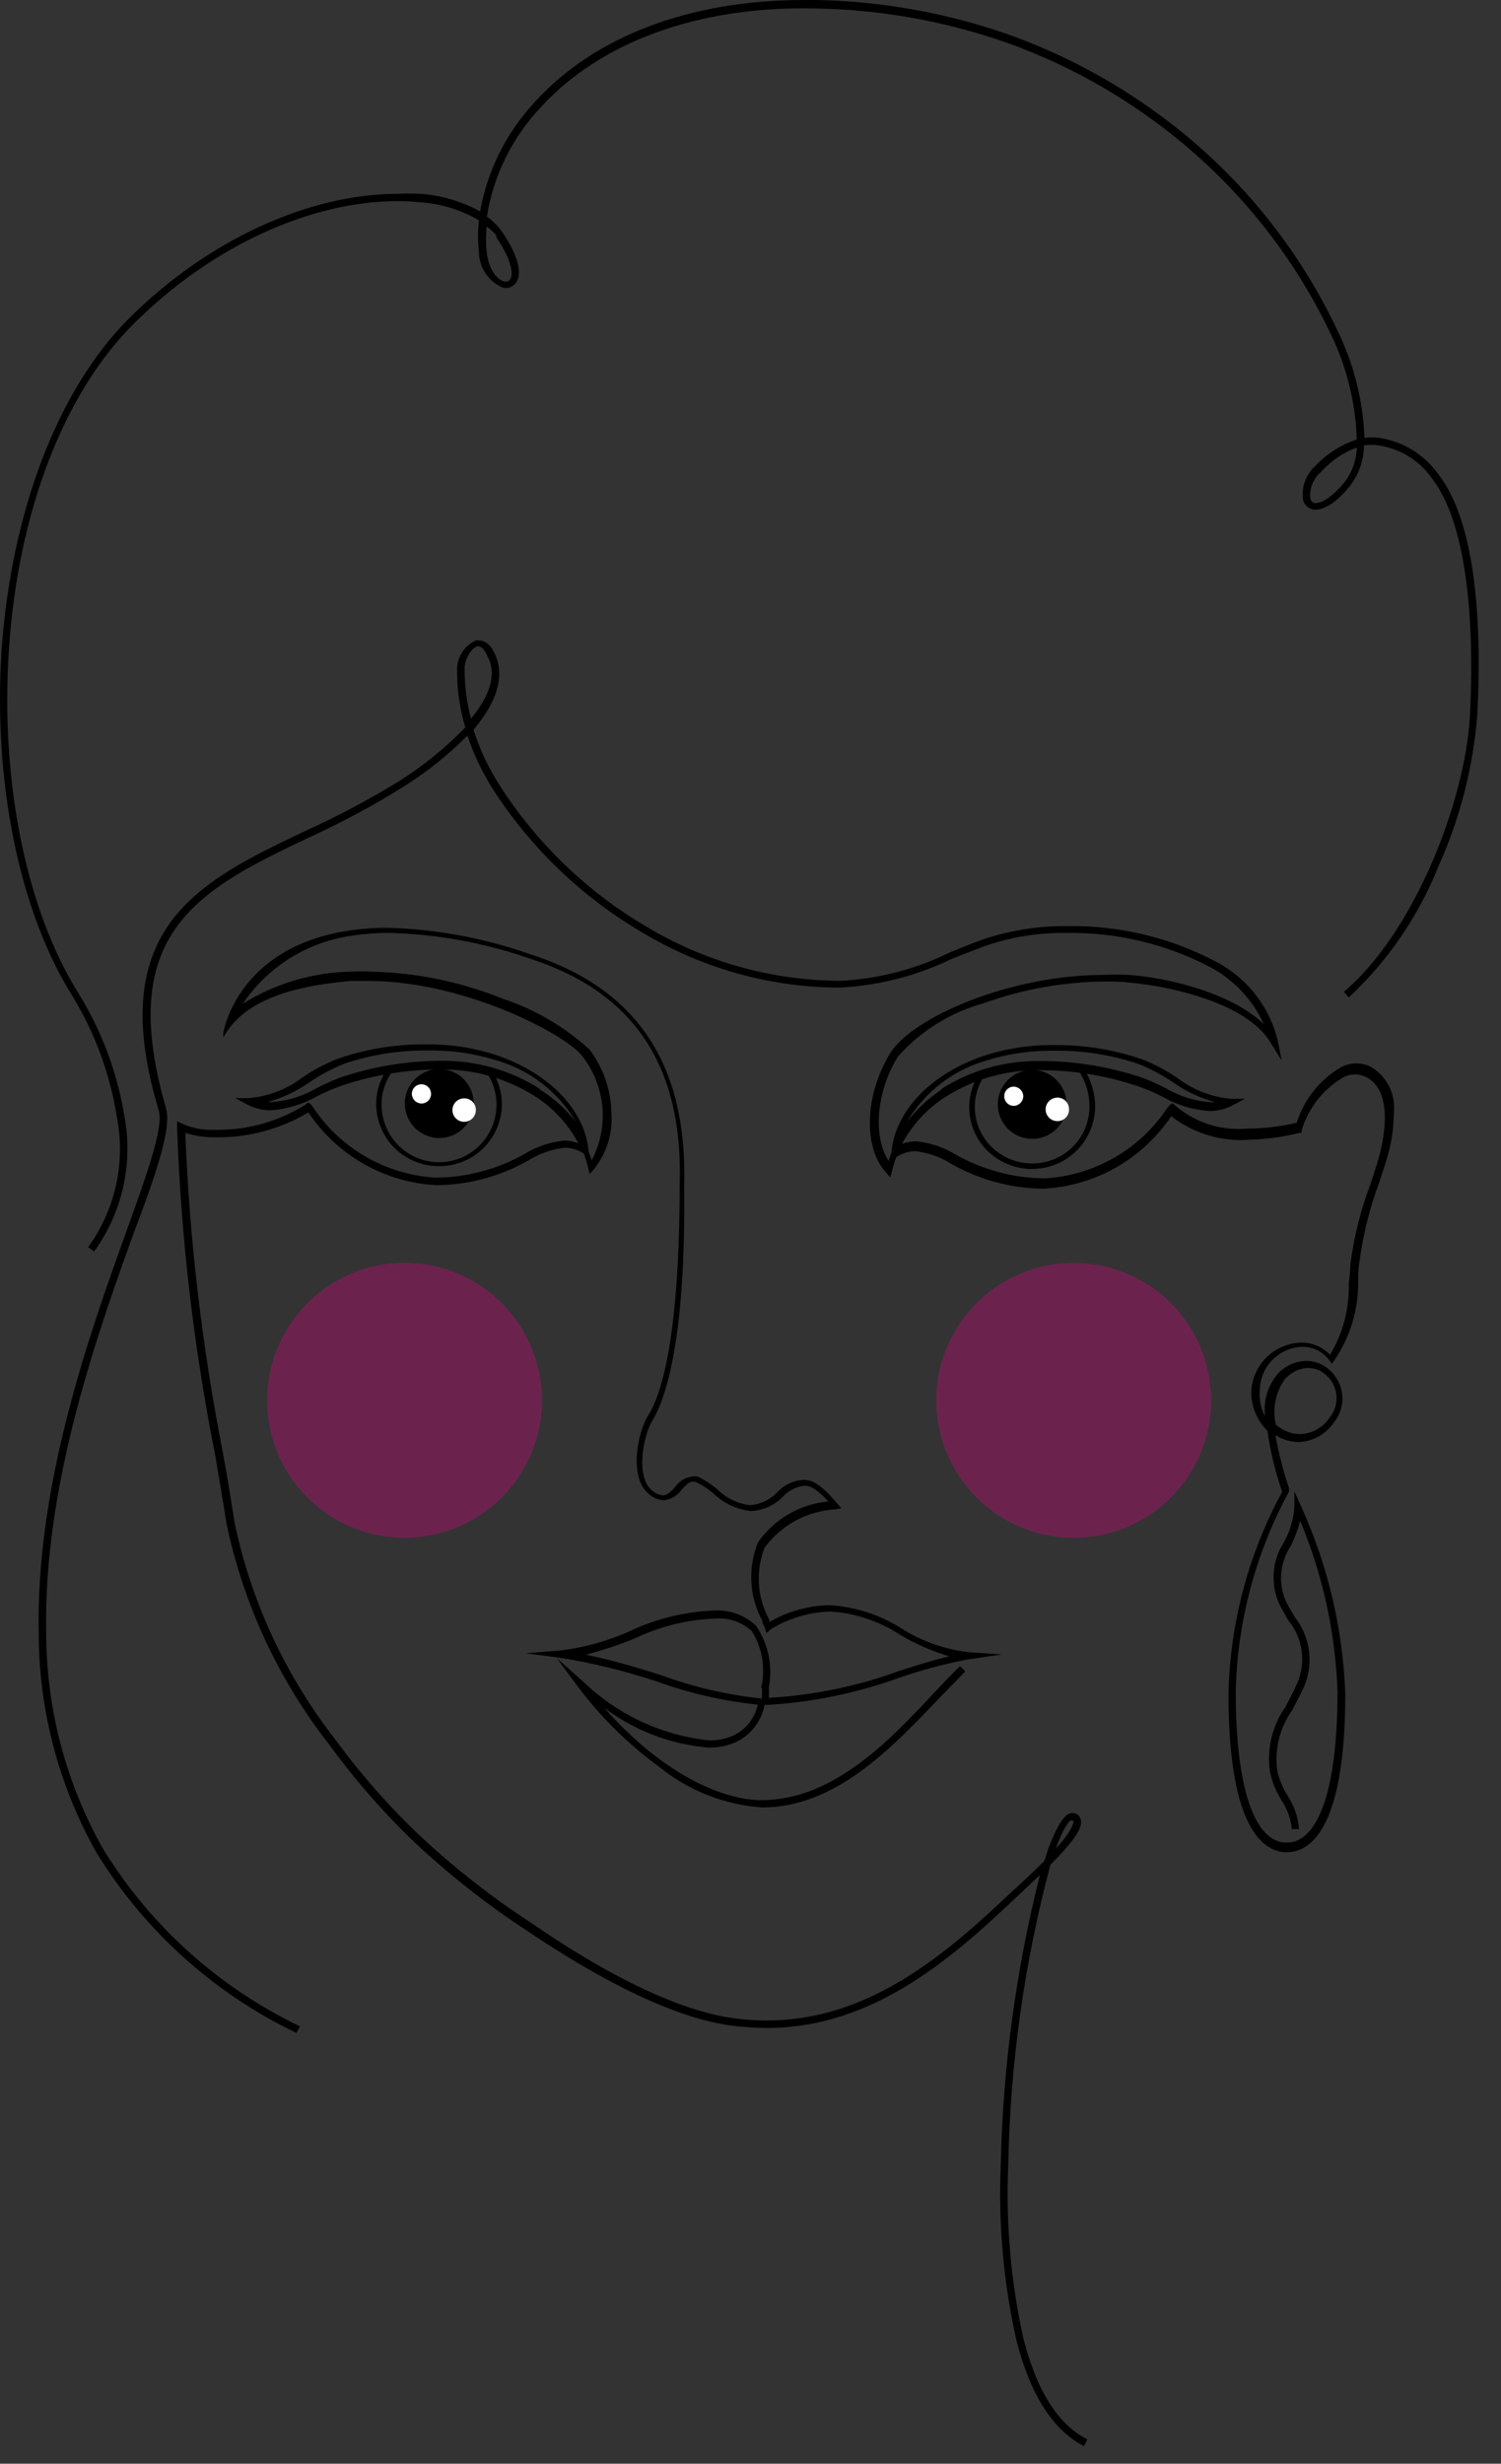 <svg width="64" height="105" viewBox="0 0 64 105" fill="none" xmlns="http://www.w3.org/2000/svg">
<rect x="0" y="0" width="64" height="105" fill="#333333" stroke="none"/>
<path d="M43.63 99.64C43.099 97.228 42.883 94.757 42.99 92.29C43.067 87.96 43.672 83.654 44.79 79.47C45.79 78.47 46.18 77.89 46.08 77.54C46.062 77.467 46.021 77.402 45.963 77.354C45.906 77.305 45.835 77.276 45.76 77.27H45.72C45.53 77.27 45.22 77.42 44.72 78.73C44.66 78.91 44.59 79.1 44.53 79.31C44 79.84 43.42 80.37 43.08 80.68L42.62 81.11C39.85 83.7 36.73 86.11 32.69 86.11C32.215 86.112 31.74 86.078 31.27 86.01C28.52 85.64 25.11 83.65 22.74 82.01C20.956 80.857 19.282 79.541 17.74 78.08C16.483 76.868 15.332 75.55 14.3 74.14C12.18 71.425 10.709 68.261 10 64.89C9.85 63.89 9.68 62.89 9.51 61.94C8.62 57.435 8.082 52.868 7.9 48.28C8.327 48.414 8.773 48.478 9.22 48.47C10.602 48.483 11.962 48.116 13.15 47.41C13.756 48.316 14.565 49.068 15.513 49.606C16.461 50.145 17.521 50.454 18.61 50.51C19.982 50.498 21.327 50.137 22.52 49.46C22.996 49.161 23.532 48.974 24.09 48.91C24.375 48.919 24.651 49.005 24.89 49.16C24.961 49.35 25.021 49.544 25.07 49.74L25.14 50.03L25.34 49.81C25.871 49.139 26.132 48.294 26.07 47.44C26.054 46.456 25.724 45.504 25.13 44.72C24.052 43.744 22.781 43.005 21.4 42.55C19.624 41.836 17.734 41.45 15.82 41.41C15.534 41.394 15.246 41.394 14.96 41.41C13.328 41.44 11.734 41.914 10.35 42.78C10.885 41.987 11.583 41.318 12.396 40.816C13.21 40.315 14.122 39.992 15.07 39.87C15.586 39.791 16.108 39.755 16.63 39.76C18.647 39.815 20.643 40.179 22.55 40.84C27.03 42.27 29.14 45.43 28.98 50.5C28.98 55.3 28.54 58.88 27.64 60.32C27.17 61.07 26.82 62.95 27.64 63.65C27.822 63.823 28.059 63.926 28.31 63.94C28.462 63.922 28.609 63.871 28.74 63.792C28.871 63.712 28.983 63.606 29.07 63.48C29.31 63.22 29.46 63.08 29.69 63.17C29.953 63.298 30.199 63.459 30.42 63.65C30.856 64.069 31.419 64.333 32.02 64.4C32.534 64.374 33.019 64.156 33.38 63.79C33.623 63.52 33.959 63.353 34.32 63.32C34.6 63.32 34.9 63.54 35.32 63.99C34.724 64.044 34.146 64.228 33.628 64.529C33.11 64.829 32.664 65.239 32.32 65.73C32.102 66.266 32.006 66.843 32.037 67.42C32.068 67.998 32.226 68.561 32.5 69.07C32.5 69.2 32.59 69.3 32.61 69.37L32.68 69.6L32.89 69.42C33.646 68.963 34.507 68.708 35.39 68.68C36.461 68.744 37.495 69.089 38.39 69.68C39.045 70.065 39.743 70.371 40.47 70.59C39.8 70.75 39.09 70.97 38.35 71.21C36.56 71.864 34.683 72.251 32.78 72.36C32.791 72.214 32.791 72.067 32.78 71.92C32.868 71.466 32.864 70.998 32.77 70.545C32.675 70.092 32.492 69.662 32.23 69.28C31.991 69.055 31.707 68.882 31.397 68.772C31.087 68.661 30.758 68.617 30.43 68.64C29.205 68.688 28.001 68.981 26.89 69.5C25.939 69.932 24.927 70.215 23.89 70.34L22.41 70.46L23.88 70.65C25.268 70.875 26.635 71.209 27.97 71.65C29.371 72.157 30.828 72.493 32.31 72.65C32.248 72.945 32.115 73.221 31.924 73.454C31.732 73.688 31.488 73.871 31.21 73.99C30.893 74.118 30.552 74.18 30.21 74.17C28.202 73.952 26.323 73.073 24.87 71.67L23.74 70.67L24.64 71.88C25.622 73.191 26.795 74.347 28.12 75.31C29.366 76.318 30.892 76.919 32.49 77.03C35.62 77.03 37.99 74.53 40.09 72.33L41.16 71.23L40.93 71.01C40.57 71.36 40.22 71.73 39.85 72.12C37.85 74.28 35.47 76.72 32.47 76.72C30.91 76.72 28.35 75.72 25.76 72.78C27.055 73.759 28.602 74.348 30.22 74.48C30.59 74.485 30.957 74.417 31.3 74.28C31.633 74.137 31.925 73.915 32.152 73.632C32.379 73.35 32.533 73.016 32.6 72.66H32.7C34.63 72.55 36.533 72.159 38.35 71.5C39.306 71.169 40.286 70.908 41.28 70.72L42.71 70.51L41.27 70.41C40.268 70.289 39.305 69.948 38.45 69.41C37.519 68.817 36.452 68.473 35.35 68.41C34.453 68.432 33.576 68.679 32.8 69.13V69.03C32.545 68.564 32.394 68.048 32.36 67.517C32.325 66.987 32.407 66.455 32.6 65.96C32.949 65.484 33.399 65.091 33.917 64.809C34.436 64.527 35.011 64.364 35.6 64.33L35.88 64.28L35.69 64.07C35.2 63.5 34.77 63.07 34.29 63.07C34.068 63.078 33.85 63.131 33.649 63.226C33.448 63.32 33.268 63.454 33.12 63.62C32.814 63.931 32.405 64.119 31.97 64.15C31.44 64.081 30.948 63.838 30.57 63.46C30.321 63.249 30.045 63.071 29.75 62.93C29.671 62.916 29.59 62.916 29.51 62.93C29.365 62.947 29.226 62.994 29.101 63.07C28.977 63.146 28.871 63.249 28.79 63.37C28.61 63.56 28.46 63.73 28.25 63.73C28.078 63.707 27.916 63.63 27.79 63.51C27.11 62.95 27.41 61.25 27.79 60.59C28.34 59.71 29.25 57.24 29.17 50.59C29.33 45.37 27.17 42.11 22.53 40.64C20.598 39.969 18.575 39.598 16.53 39.54C15.998 39.54 15.467 39.577 14.94 39.65C10.1 40.35 9.53 43.99 9.52 44.02V44.21L9.62 44.05C10.4 42.78 12.13 42.05 14.92 41.81C15.2 41.81 15.48 41.81 15.77 41.81C19.77 41.81 24.12 44.08 24.82 45C25.31 45.623 25.61 46.375 25.683 47.164C25.756 47.954 25.598 48.748 25.23 49.45C25.195 49.327 25.151 49.207 25.1 49.09C24.96 47.34 23.46 45.76 21.2 44.98C20.204 44.65 19.159 44.491 18.11 44.51C16.862 44.502 15.621 44.705 14.44 45.11C13.9 45.316 13.387 45.584 12.91 45.91C12.244 46.42 11.446 46.729 10.61 46.8H10.03L10.54 47.07C10.848 47.233 11.191 47.319 11.54 47.32C12.244 47.269 12.927 47.06 13.54 46.71C13.863 46.544 14.197 46.4 14.54 46.28C15.914 45.81 17.358 45.573 18.81 45.58C20.225 45.567 21.614 45.963 22.81 46.72C23.587 47.218 24.224 47.906 24.66 48.72C24.468 48.649 24.265 48.612 24.06 48.61C23.453 48.67 22.868 48.869 22.35 49.19C21.198 49.836 19.901 50.18 18.58 50.19C17.535 50.13 16.519 49.828 15.611 49.307C14.703 48.787 13.929 48.062 13.35 47.19C13.28 47.09 13.26 47.07 13.23 47.05L13.13 46.99L13.04 47.07C11.889 47.797 10.551 48.172 9.19 48.15C8.707 48.175 8.225 48.09 7.78 47.9L7.55 47.79V48.05C7.715 52.733 8.257 57.394 9.17 61.99C9.34 62.99 9.51 63.99 9.66 64.94C10.379 68.361 11.87 71.573 14.02 74.33C15.06 75.758 16.217 77.096 17.48 78.33C19.04 79.816 20.734 81.155 22.54 82.33C24.94 83.95 28.4 85.96 31.2 86.33C31.688 86.392 32.178 86.426 32.67 86.43C36.82 86.43 40 83.98 42.81 81.35L43.28 80.91L44.34 79.91C43.32 83.954 42.759 88.1 42.67 92.27C42.564 94.768 42.786 97.269 43.33 99.71C43.92 102.04 44.89 103.57 46.22 104.25L46.36 103.96C45.12 103.34 44.2 101.89 43.63 99.64ZM45.02 78.78C45.45 77.6 45.68 77.57 45.69 77.57C45.7 77.57 45.78 77.62 45.78 77.63C45.78 77.64 45.72 78.04 45.02 78.78ZM23.02 46.41C21.776 45.614 20.327 45.197 18.85 45.21C17.367 45.209 15.894 45.452 14.49 45.93C14.149 46.063 13.815 46.213 13.49 46.38C12.937 46.704 12.319 46.903 11.68 46.96C11.597 46.971 11.513 46.971 11.43 46.96C12.064 46.783 12.662 46.499 13.2 46.12C13.659 45.811 14.148 45.549 14.66 45.34C15.809 44.95 17.017 44.758 18.23 44.77C19.247 44.751 20.261 44.9 21.23 45.21C22.631 45.627 23.821 46.56 24.56 47.82C24.125 47.257 23.589 46.779 22.98 46.41H23.02ZM32.49 71.94C32.49 72.1 32.49 72.25 32.49 72.39C31.018 72.237 29.57 71.901 28.18 71.39C27.18 71.07 26.06 70.74 24.98 70.52C25.695 70.333 26.396 70.1 27.08 69.82C28.148 69.311 29.308 69.025 30.49 68.98C30.775 68.956 31.062 68.991 31.332 69.084C31.602 69.177 31.851 69.326 32.06 69.52C32.283 69.877 32.432 70.275 32.499 70.691C32.566 71.106 32.55 71.531 32.45 71.94H32.49Z" fill="black"/>
<path d="M58.4 45.44C58.202 45.352 57.985 45.311 57.768 45.321C57.551 45.332 57.339 45.393 57.15 45.5C56.262 46.027 55.599 46.864 55.29 47.85C54.592 48.014 53.877 48.097 53.16 48.1C52.607 48.148 52.051 48.084 51.523 47.913C50.996 47.741 50.508 47.464 50.09 47.1L50 47.02L49.89 47.08C49.89 47.08 49.89 47.08 49.77 47.22C49.192 48.092 48.418 48.818 47.51 49.339C46.602 49.859 45.585 50.161 44.54 50.22C43.219 50.208 41.923 49.864 40.77 49.22C40.252 48.899 39.667 48.7 39.06 48.64C38.855 48.642 38.653 48.68 38.46 48.75C38.896 47.936 39.533 47.248 40.31 46.75C41.506 45.993 42.895 45.597 44.31 45.61C45.759 45.604 47.199 45.841 48.57 46.31C48.912 46.432 49.246 46.576 49.57 46.74C50.181 47.093 50.866 47.302 51.57 47.35C51.919 47.351 52.263 47.265 52.57 47.1L53.08 46.83H52.51C51.671 46.761 50.869 46.452 50.2 45.94C49.726 45.616 49.216 45.348 48.68 45.14C47.496 44.734 46.252 44.532 45 44.54C43.951 44.521 42.906 44.68 41.91 45.01C39.65 45.79 38.16 47.37 38.01 49.12C37.963 49.237 37.922 49.358 37.89 49.48C37.2 48.41 37.37 46.48 38.3 45.01C39.278 43.921 40.548 43.136 41.96 42.75C43.616 42.155 45.361 41.844 47.12 41.83C47.49 41.83 47.85 41.83 48.19 41.88C49.81 42.02 53.19 42.73 54.19 44.46L54.65 45.2L54.48 44.35C54.302 43.614 53.964 42.926 53.49 42.335C53.017 41.744 52.419 41.265 51.74 40.93C49.831 39.944 47.709 39.442 45.56 39.47C44.338 39.452 43.121 39.638 41.96 40.02C41.46 40.2 40.96 40.4 40.48 40.6C39.031 41.311 37.452 41.719 35.84 41.8H35.72C32.836 41.769 30.011 40.968 27.54 39.48C25.023 37.995 22.889 35.94 21.31 33.48C20.833 32.74 20.456 31.94 20.19 31.1C21.19 29.91 21.53 28.83 21.11 27.89C20.89 27.39 20.61 27.29 20.41 27.29H20.3C20.057 27.396 19.851 27.571 19.707 27.793C19.563 28.015 19.488 28.275 19.49 28.54C19.481 29.373 19.599 30.203 19.84 31C19.004 31.865 18.067 32.627 17.05 33.27C15.763 34.063 14.427 34.775 13.05 35.4C10.77 36.48 8.61 37.51 7.31 39.25C5.87 41.19 5.7 43.76 6.77 47.33C6.98 48.04 6.28 50 5.39 52.48C3.84 56.78 1.51 63.27 1.65 69.65C1.664 72.909 2.511 76.111 4.11 78.95C6.154 82.281 9.116 84.952 12.64 86.64L12.79 86.36C9.32 84.697 6.404 82.069 4.39 78.79C2.816 75.997 1.982 72.847 1.97 69.64C1.83 63.33 4.15 56.86 5.69 52.58C6.69 49.95 7.32 48.05 7.08 47.24C6.08 43.77 6.2 41.29 7.58 39.44C8.82 37.76 10.95 36.75 13.2 35.68C14.579 35.051 15.915 34.333 17.2 33.53C18.191 32.911 19.107 32.18 19.93 31.35C20.199 32.155 20.565 32.924 21.02 33.64C22.631 36.139 24.806 38.225 27.37 39.73C29.883 41.246 32.756 42.061 35.69 42.09H35.81C37.462 42.005 39.081 41.59 40.57 40.87C41.04 40.68 41.57 40.48 42.04 40.3C43.164 39.921 44.344 39.738 45.53 39.76C47.616 39.736 49.676 40.224 51.53 41.18C52.572 41.715 53.403 42.585 53.89 43.65C52.45 42.26 49.63 41.65 48.15 41.55C47.781 41.53 47.41 41.53 47.04 41.55C43.09 41.55 38.92 43.34 37.96 44.88C36.88 46.64 36.79 48.88 37.77 49.96L37.96 50.18L38.04 49.89C38.085 49.692 38.145 49.498 38.22 49.31C38.458 49.154 38.735 49.067 39.02 49.06C39.575 49.124 40.108 49.312 40.58 49.61C41.773 50.287 43.119 50.648 44.49 50.66C45.576 50.604 46.634 50.295 47.58 49.759C48.526 49.222 49.334 48.473 49.94 47.57C50.901 48.316 52.108 48.672 53.32 48.57C54.025 48.55 54.726 48.453 55.41 48.28H55.5V48.18C55.775 47.248 56.388 46.453 57.22 45.95C57.369 45.858 57.538 45.804 57.713 45.793C57.887 45.783 58.062 45.816 58.22 45.89C59.64 46.56 58.82 49.27 58.72 49.58C58.62 49.89 58.53 50.17 58.44 50.45C58.021 51.549 57.733 52.694 57.58 53.86C57.58 54.17 57.53 54.46 57.51 54.74C57.532 55.795 57.255 56.836 56.71 57.74C56.553 57.574 56.364 57.442 56.154 57.353C55.944 57.263 55.718 57.218 55.49 57.22C55.272 57.223 55.056 57.26 54.85 57.33C54.426 57.471 54.055 57.737 53.787 58.095C53.519 58.453 53.366 58.883 53.35 59.33C53.351 59.639 53.413 59.945 53.533 60.23C53.653 60.515 53.829 60.774 54.05 60.99V61.05C54.179 61.911 54.386 62.758 54.67 63.58C53.23 66.226 52.445 69.178 52.38 72.19C52.38 78.07 53.94 78.94 54.87 78.94C55.8 78.94 57.36 78.07 57.36 72.19C57.26 69.448 56.629 66.751 55.5 64.25L55.19 63.56V64.19C55.16 64.727 55.01 65.249 54.75 65.72C54.495 66.112 54.343 66.563 54.31 67.031C54.276 67.498 54.363 67.965 54.56 68.39C54.68 68.62 54.81 68.84 54.92 69.04C55.231 69.413 55.431 69.865 55.499 70.346C55.566 70.826 55.497 71.316 55.3 71.76C55.14 72.12 54.97 72.45 54.8 72.76C54.24 73.56 54.007 74.544 54.15 75.51C54.237 75.928 54.396 76.327 54.62 76.69C54.876 77.065 55.034 77.498 55.08 77.95H55.39C55.347 77.443 55.179 76.955 54.9 76.53C54.694 76.201 54.545 75.839 54.46 75.46C54.339 74.562 54.56 73.652 55.08 72.91C55.25 72.59 55.43 72.26 55.59 71.91C55.804 71.422 55.881 70.884 55.812 70.356C55.744 69.827 55.532 69.327 55.2 68.91C55.08 68.71 54.96 68.5 54.84 68.27C54.667 67.888 54.594 67.467 54.629 67.049C54.664 66.631 54.806 66.228 55.04 65.88C55.204 65.539 55.338 65.184 55.44 64.82C56.404 67.128 56.942 69.591 57.03 72.09C57.03 76.18 56.24 78.53 54.86 78.53C53.48 78.53 52.69 76.18 52.69 72.09C52.757 69.11 53.535 66.189 54.96 63.57V63.51V63.42C54.712 62.682 54.518 61.926 54.38 61.16C54.51 61.241 54.647 61.308 54.79 61.36C54.977 61.422 55.173 61.456 55.37 61.46C55.667 61.447 55.958 61.366 56.218 61.222C56.478 61.078 56.702 60.875 56.87 60.63C57.138 60.304 57.267 59.887 57.232 59.467C57.196 59.046 56.998 58.657 56.68 58.38C56.408 58.13 56.05 57.994 55.68 58C55.237 58.014 54.818 58.201 54.51 58.52C54.29 58.769 54.125 59.061 54.027 59.379C53.929 59.696 53.899 60.031 53.94 60.36C53.75 60.001 53.673 59.593 53.72 59.19C53.735 58.809 53.866 58.441 54.097 58.137C54.328 57.833 54.647 57.607 55.01 57.49C55.184 57.431 55.366 57.401 55.55 57.4C55.765 57.4 55.977 57.449 56.17 57.545C56.362 57.64 56.53 57.779 56.66 57.95L56.79 58.12L56.91 57.95C57.578 56.962 57.927 55.793 57.91 54.6C57.91 54.34 57.91 54.04 57.97 53.73C58.126 52.589 58.407 51.469 58.81 50.39C58.9 50.11 59 49.81 59.09 49.52C59.313 48.839 59.428 48.127 59.43 47.41C59.473 47.017 59.397 46.619 59.214 46.269C59.031 45.918 58.748 45.63 58.4 45.44ZM40.14 46.44C39.572 46.816 39.071 47.286 38.66 47.83C39.4 46.57 40.59 45.637 41.99 45.22C42.959 44.911 43.973 44.762 44.99 44.78C46.204 44.768 47.411 44.96 48.56 45.35C49.073 45.557 49.563 45.819 50.02 46.13C50.56 46.511 51.163 46.795 51.8 46.97C51.717 46.98 51.633 46.98 51.55 46.97C50.908 46.913 50.287 46.715 49.73 46.39C49.406 46.221 49.072 46.071 48.73 45.94C47.326 45.463 45.853 45.22 44.37 45.22C42.874 45.192 41.403 45.606 40.14 46.41V46.44ZM20.09 30.65C19.9 29.942 19.806 29.213 19.81 28.48C19.81 28.09 20.11 27.59 20.38 27.54C20.56 27.54 20.7 27.77 20.78 27.96C21.18 28.69 20.93 29.6 20.09 30.62V30.65ZM54.85 58.72C54.968 58.593 55.111 58.49 55.268 58.418C55.426 58.346 55.597 58.306 55.77 58.3C56.056 58.299 56.331 58.406 56.54 58.6C56.797 58.824 56.956 59.14 56.984 59.48C57.013 59.819 56.907 60.157 56.69 60.42C56.551 60.629 56.364 60.801 56.145 60.923C55.926 61.045 55.681 61.112 55.43 61.12C55.27 61.117 55.112 61.09 54.96 61.04C54.756 60.967 54.567 60.859 54.4 60.72C54.318 60.37 54.316 60.005 54.394 59.654C54.472 59.302 54.628 58.973 54.85 58.69V58.72Z" fill="black"/>
<path d="M61.31 20.19C61.016 19.779 60.642 19.432 60.211 19.17C59.779 18.907 59.3 18.733 58.8 18.66C58.594 18.636 58.386 18.636 58.18 18.66C58.116 17.066 57.721 15.503 57.02 14.07C55.288 10.41 52.664 7.243 49.39 4.86C47.418 3.415 45.245 2.266 42.94 1.45C40.314 0.538 37.56 0.049 34.78 0H34.29C29.43 0 25.35 1.54 22.81 4.34C21.596 5.639 20.784 7.26 20.47 9.01C19.681 8.578 18.808 8.322 17.91 8.26C17.604 8.244 17.297 8.244 16.99 8.26C13.12 8.26 8.82 10.26 5.49 13.58C2.49 16.58 0.49 21.76 0.07 27.68C-0.3 33.29 0.81 38.8 3.07 42.42C4.041 44.001 4.69 45.758 4.98 47.59C5.17 48.551 5.16 49.541 4.95 50.497C4.74 51.454 4.335 52.357 3.76 53.15L4.01 53.34C4.609 52.514 5.033 51.574 5.254 50.579C5.476 49.583 5.492 48.552 5.3 47.55C4.993 45.671 4.313 43.872 3.3 42.26C1.1 38.69 0.01 33.26 0.38 27.7C0.76 21.86 2.7 16.79 5.7 13.8C8.98 10.53 13.19 8.57 16.98 8.57C17.277 8.571 17.575 8.588 17.87 8.62C18.769 8.671 19.643 8.935 20.42 9.39C20.37 9.832 20.37 10.278 20.42 10.72C20.42 11.045 20.515 11.362 20.692 11.634C20.87 11.906 21.123 12.12 21.42 12.25C21.525 12.283 21.638 12.281 21.743 12.245C21.847 12.209 21.937 12.14 22 12.05C22.29 11.65 22.07 10.84 21.42 9.9C21.242 9.639 21.019 9.412 20.76 9.23C21.038 7.49 21.832 5.873 23.04 4.59C25.61 1.77 29.79 0.25 34.77 0.36C37.519 0.407 40.243 0.89 42.84 1.79C45.114 2.592 47.257 3.724 49.2 5.15C52.417 7.493 55.002 10.6 56.72 14.19C57.415 15.606 57.8 17.154 57.85 18.73C57.189 18.949 56.591 19.327 56.11 19.83C55.903 20.009 55.744 20.238 55.648 20.495C55.552 20.752 55.522 21.029 55.56 21.3C55.583 21.4 55.634 21.491 55.707 21.563C55.779 21.636 55.87 21.687 55.97 21.71C56.38 21.79 56.97 21.45 57.56 20.71C57.941 20.213 58.151 19.606 58.16 18.98C58.362 18.951 58.568 18.951 58.77 18.98C59.226 19.045 59.663 19.203 60.055 19.444C60.447 19.685 60.786 20.003 61.05 20.38C62.34 22.03 62.91 25.6 62.68 30.43C62.5 34.11 60.3 39.74 57.3 42.27L57.51 42.51C59.172 40.958 60.473 39.06 61.32 36.95C62.249 34.897 62.814 32.697 62.99 30.45C63.31 24.11 62.25 21.36 61.31 20.19ZM57.85 19.11C57.828 19.632 57.647 20.135 57.33 20.55C56.65 21.36 56.25 21.44 56.1 21.44H56.05C56.005 21.429 55.964 21.405 55.932 21.372C55.9 21.338 55.879 21.296 55.87 21.25C55.847 21.034 55.878 20.817 55.96 20.616C56.042 20.415 56.173 20.238 56.34 20.1C56.754 19.642 57.272 19.288 57.85 19.07V19.11ZM21.16 10.11C21.79 11.03 21.91 11.68 21.75 11.91C21.732 11.938 21.706 11.961 21.677 11.977C21.647 11.992 21.614 12.001 21.58 12H21.5C21.2 11.92 20.83 11.49 20.75 10.73C20.715 10.371 20.715 10.009 20.75 9.65C20.901 9.76 21.039 9.888 21.16 10.03V10.11Z" fill="black"/>
<path d="M18.72 49.7C18.371 49.703 18.024 49.636 17.701 49.505C17.377 49.374 17.082 49.18 16.833 48.935C16.584 48.69 16.386 48.398 16.25 48.076C16.114 47.755 16.043 47.409 16.04 47.06C16.038 46.477 16.232 45.91 16.59 45.45L16.78 45.6C16.451 46.016 16.271 46.53 16.27 47.06C16.267 47.444 16.354 47.823 16.524 48.168C16.694 48.512 16.943 48.811 17.25 49.042C17.557 49.272 17.914 49.427 18.293 49.494C18.671 49.561 19.059 49.538 19.427 49.427C19.795 49.316 20.131 49.121 20.409 48.856C20.687 48.591 20.899 48.265 21.028 47.903C21.157 47.541 21.199 47.154 21.151 46.773C21.102 46.392 20.965 46.028 20.75 45.71L20.94 45.58C21.239 46.016 21.4 46.532 21.4 47.06C21.398 47.409 21.326 47.755 21.19 48.076C21.054 48.398 20.856 48.69 20.607 48.935C20.358 49.18 20.063 49.374 19.74 49.505C19.416 49.636 19.069 49.703 18.72 49.7Z" fill="black"/>
<path d="M18.73 48.5C19.542 48.5 20.2 47.842 20.2 47.03C20.2 46.218 19.542 45.56 18.73 45.56C17.918 45.56 17.26 46.218 17.26 47.03C17.26 47.842 17.918 48.5 18.73 48.5Z" fill="black"/>
<path d="M20.29 47.31C20.29 47.409 20.261 47.505 20.206 47.588C20.151 47.67 20.073 47.734 19.981 47.772C19.89 47.81 19.79 47.82 19.692 47.8C19.596 47.781 19.506 47.733 19.436 47.663C19.367 47.593 19.319 47.505 19.3 47.407C19.28 47.31 19.29 47.21 19.328 47.119C19.366 47.027 19.43 46.949 19.512 46.894C19.595 46.839 19.691 46.81 19.79 46.81C19.856 46.809 19.922 46.821 19.983 46.845C20.044 46.87 20.1 46.907 20.147 46.953C20.193 47 20.23 47.056 20.255 47.117C20.279 47.178 20.291 47.244 20.29 47.31Z" fill="white"/>
<path d="M18.38 46.62C18.38 46.674 18.369 46.727 18.349 46.777C18.328 46.827 18.298 46.872 18.26 46.91C18.222 46.948 18.177 46.978 18.127 46.999C18.077 47.019 18.024 47.03 17.97 47.03C17.862 47.027 17.759 46.983 17.683 46.907C17.607 46.831 17.563 46.728 17.56 46.62C17.56 46.511 17.603 46.407 17.68 46.33C17.757 46.253 17.861 46.21 17.97 46.21C18.024 46.21 18.077 46.221 18.127 46.241C18.177 46.262 18.222 46.292 18.26 46.33C18.298 46.368 18.328 46.413 18.349 46.463C18.369 46.513 18.38 46.566 18.38 46.62Z" fill="white"/>
<path d="M44 49.82C43.355 49.82 42.731 49.589 42.24 49.17C41.751 48.753 41.433 48.17 41.348 47.533C41.263 46.896 41.417 46.25 41.78 45.72L41.97 45.85C41.644 46.335 41.507 46.923 41.586 47.502C41.666 48.081 41.955 48.611 42.4 48.99C42.89 49.41 43.526 49.622 44.17 49.58C44.813 49.541 45.415 49.249 45.842 48.767C46.27 48.285 46.488 47.653 46.45 47.01C46.423 46.492 46.25 45.993 45.95 45.57L46.13 45.42C46.46 45.884 46.654 46.431 46.69 47C46.728 47.703 46.487 48.394 46.019 48.92C45.55 49.446 44.893 49.766 44.19 49.81L44 49.82Z" fill="black"/>
<path d="M45.48 46.98C45.497 47.27 45.428 47.558 45.282 47.808C45.136 48.059 44.918 48.26 44.658 48.387C44.397 48.515 44.105 48.562 43.817 48.523C43.53 48.485 43.26 48.362 43.042 48.171C42.824 47.979 42.668 47.727 42.593 47.447C42.518 47.167 42.527 46.871 42.62 46.596C42.713 46.322 42.885 46.08 43.114 45.903C43.344 45.726 43.621 45.62 43.91 45.6C44.301 45.575 44.686 45.707 44.98 45.966C45.275 46.224 45.454 46.589 45.48 46.98Z" fill="black"/>
<path d="M45.58 47.25C45.586 47.315 45.578 47.381 45.558 47.443C45.537 47.505 45.505 47.563 45.462 47.612C45.419 47.661 45.367 47.702 45.308 47.73C45.249 47.759 45.185 47.776 45.12 47.78C44.987 47.789 44.857 47.745 44.756 47.658C44.656 47.571 44.594 47.448 44.585 47.315C44.576 47.182 44.62 47.051 44.707 46.951C44.794 46.851 44.917 46.789 45.05 46.78C45.116 46.775 45.182 46.782 45.245 46.803C45.308 46.824 45.366 46.858 45.416 46.902C45.465 46.946 45.505 46.999 45.533 47.059C45.562 47.119 45.578 47.184 45.58 47.25Z" fill="white"/>
<path d="M43.63 46.69C43.636 46.798 43.599 46.904 43.529 46.986C43.458 47.068 43.358 47.12 43.25 47.13C43.143 47.136 43.038 47.099 42.958 47.028C42.877 46.957 42.828 46.857 42.82 46.75C42.816 46.696 42.822 46.642 42.839 46.591C42.856 46.539 42.883 46.492 42.919 46.451C42.954 46.41 42.997 46.377 43.045 46.352C43.093 46.328 43.146 46.314 43.2 46.31C43.306 46.307 43.41 46.345 43.49 46.415C43.57 46.486 43.62 46.584 43.63 46.69Z" fill="white"/>
<path opacity="0.4" d="M17.25 65.54C20.486 65.54 23.11 62.916 23.11 59.68C23.11 56.444 20.486 53.82 17.25 53.82C14.014 53.82 11.39 56.444 11.39 59.68C11.39 62.916 14.014 65.54 17.25 65.54Z" fill="#BE0B76"/>
<path opacity="0.4" d="M45.78 65.54C49.017 65.54 51.64 62.916 51.64 59.68C51.64 56.444 49.017 53.82 45.78 53.82C42.544 53.82 39.92 56.444 39.92 59.68C39.92 62.916 42.544 65.54 45.78 65.54Z" fill="#BE0B76"/>
</svg>
